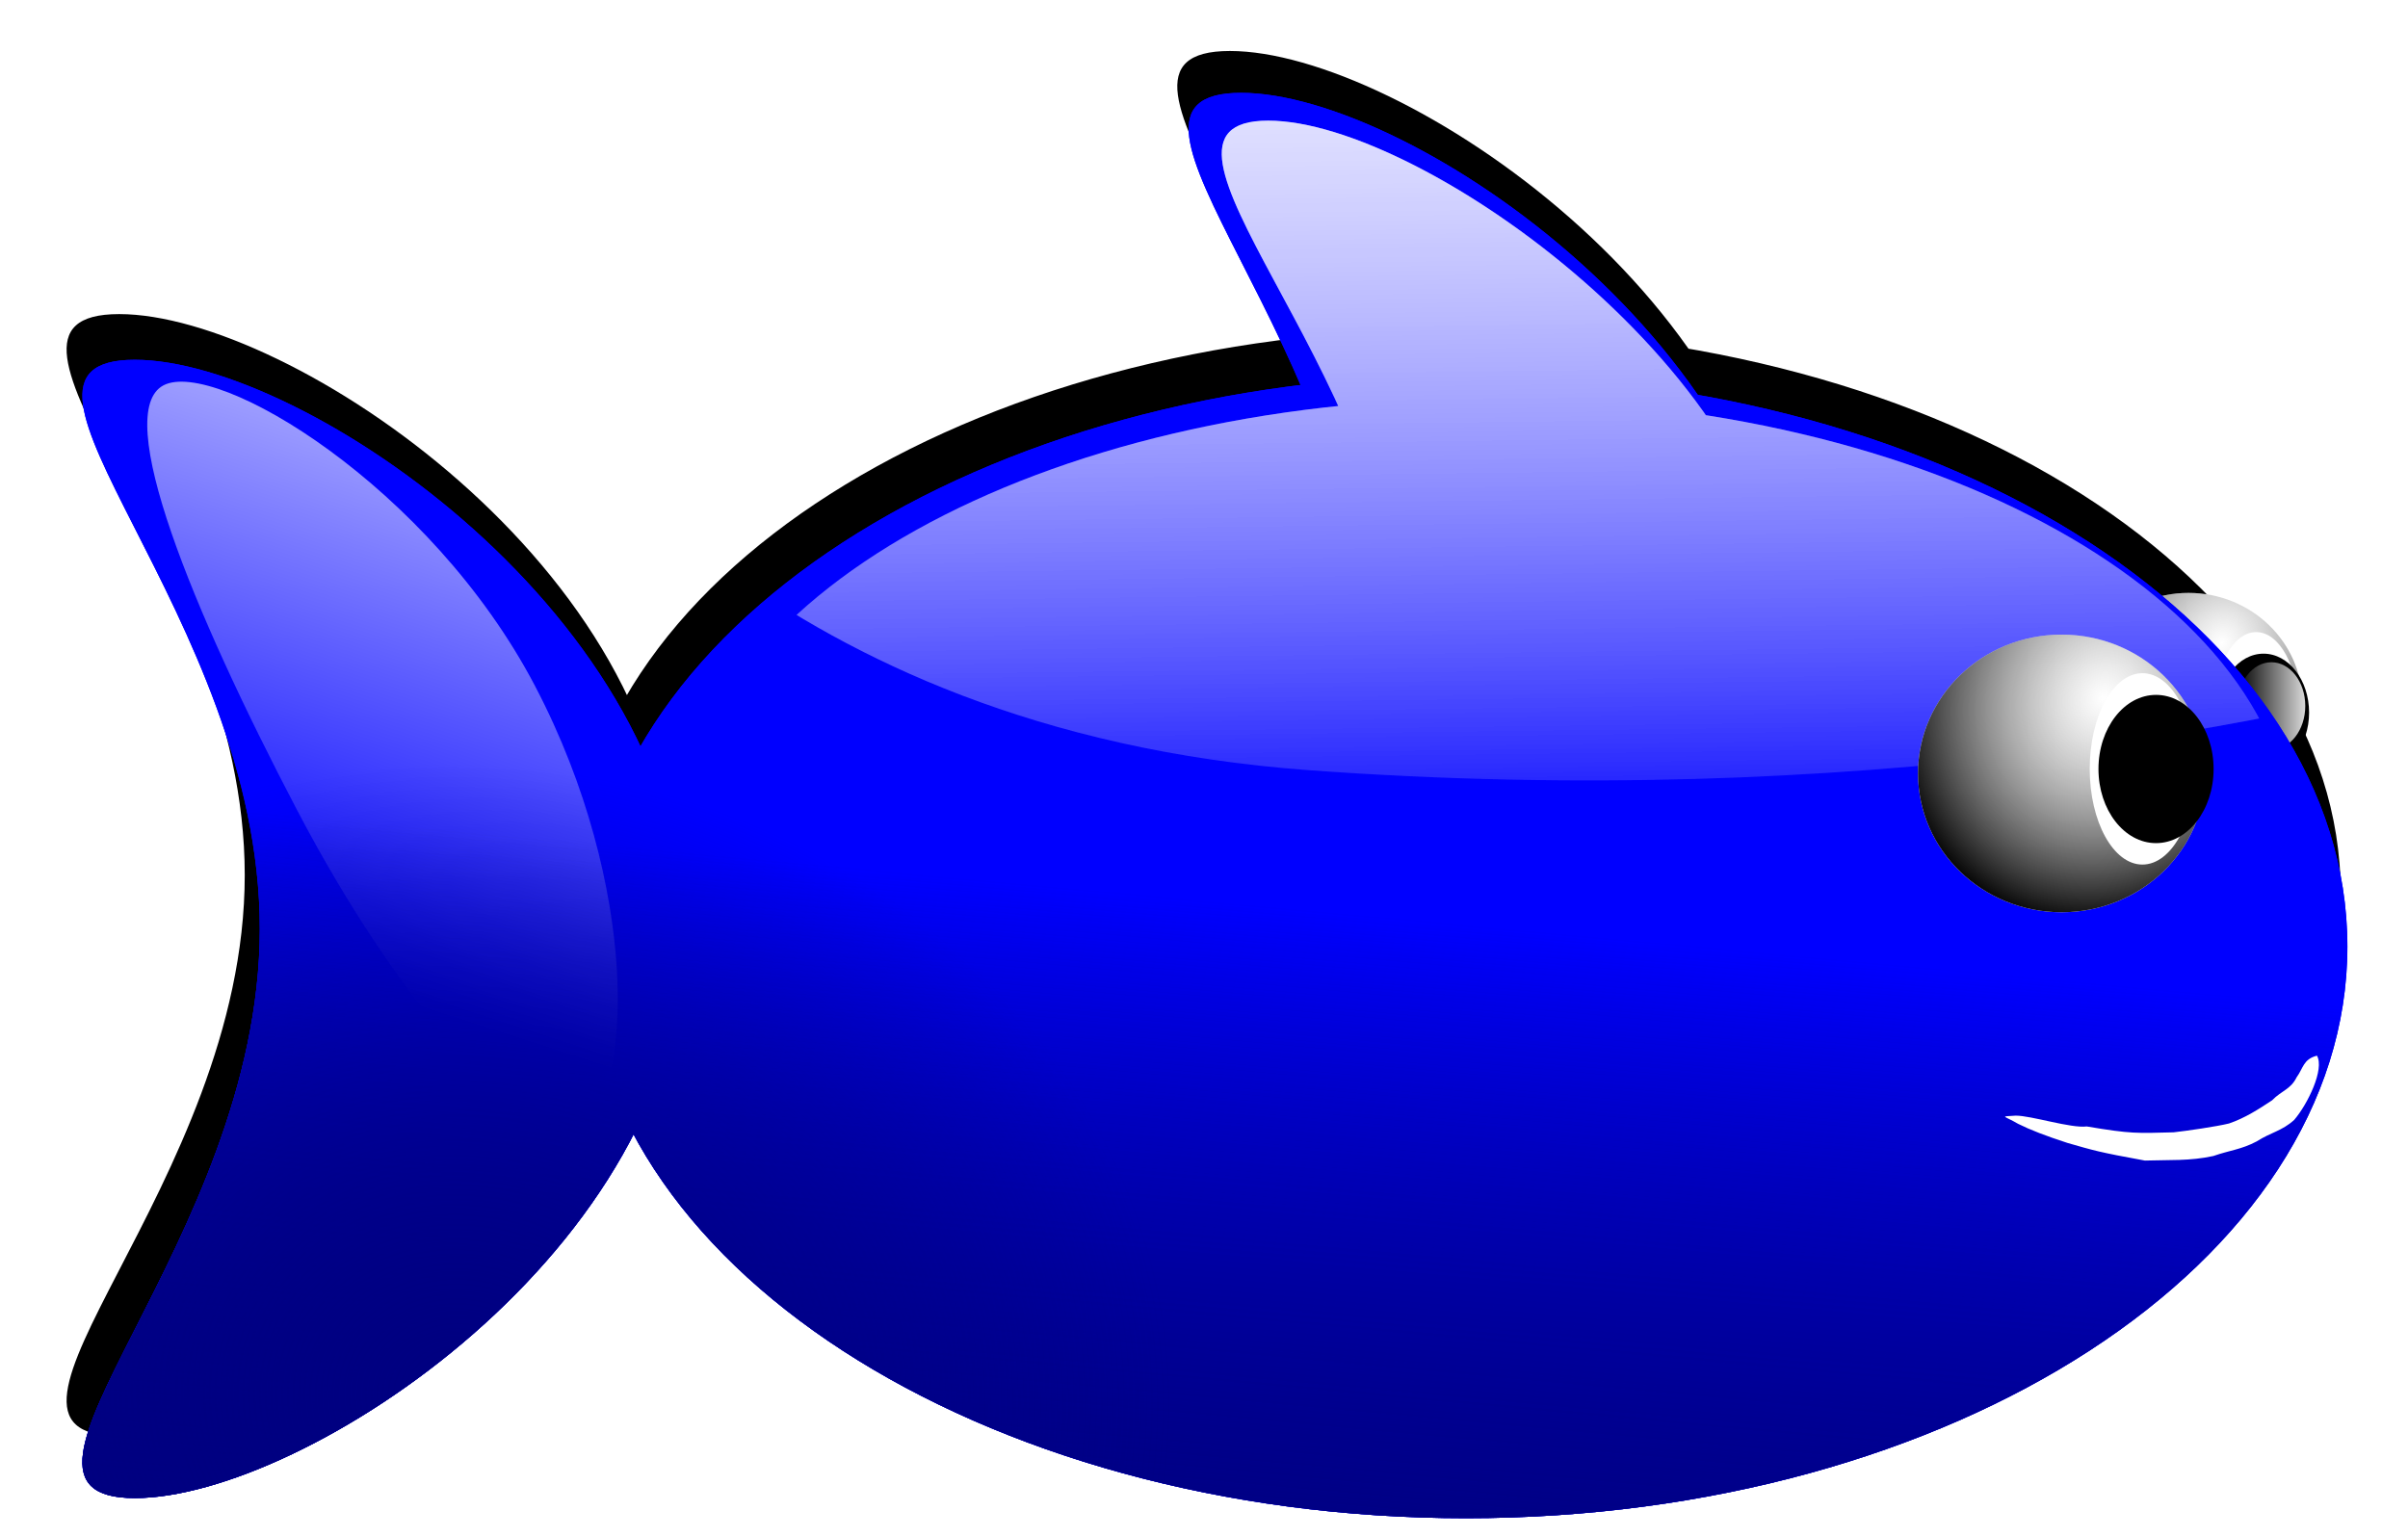<?xml version="1.0" encoding="UTF-8"?>
<svg viewBox="0 0 978.725 624.967" xmlns="http://www.w3.org/2000/svg" xmlns:xlink="http://www.w3.org/1999/xlink">
 <defs>
  <clipPath id="h">
   <path d="m3275.6 8861s187.61 425.93 669.31 476.63 867.07-55.776 1085.1-152.12-273.81-669.31-273.81-669.31l-613.54-334.66-501.99 147.05z"/>
  </clipPath>
  <filter id="j">
   <feGaussianBlur stdDeviation="22.452"/>
  </filter>
  <linearGradient id="c">
   <stop stop-color="#fff" offset="0"/>
   <stop stop-color="#fff" stop-opacity="0" offset="1"/>
  </linearGradient>
  <linearGradient id="b">
   <stop stop-color="#000080" offset="0"/>
   <stop stop-color="#000080" stop-opacity="0" offset="1"/>
  </linearGradient>
  <linearGradient id="g" x1="4673.1" x2="4315" gradientUnits="userSpaceOnUse" xlink:href="#c"/>
  <linearGradient id="f" x1="3965.2" x2="4051.4" y1="10157" y2="9407.8" gradientUnits="userSpaceOnUse" xlink:href="#b"/>
  <linearGradient id="a" x1="4081.5" x2="4109.2" y1="7966.3" y2="9473.9" gradientUnits="userSpaceOnUse" xlink:href="#c"/>
  <linearGradient id="e" x1="3697" x2="2657.2" y1="8687" y2="9562.5" gradientTransform="matrix(.486 -.254 .218 .416 -326.87 7491.8)" gradientUnits="userSpaceOnUse" xlink:href="#c"/>
  <linearGradient id="k" x1="4168" x2="4010.8" y1="9105.7" y2="9621.8" gradientUnits="userSpaceOnUse" xlink:href="#b"/>
  <radialGradient id="d" cx="4686.1" cy="9250.3" r="152.12" gradientTransform="matrix(1.332 .554 -.62 1.493 4004.9 -7123.7)" gradientUnits="userSpaceOnUse">
   <stop stop-color="#808080" stop-opacity="0" offset="0"/>
   <stop offset="1"/>
  </radialGradient>
  <radialGradient id="i" cx="4047.1" cy="8756" r="918.76" gradientTransform="matrix(.033 -.692 .628 .046 -2347.5 12287)" gradientUnits="userSpaceOnUse" xlink:href="#b"/>
 </defs>
 <path transform="matrix(.503 0 0 .494 -114.76 -5752.3)" d="m1668.2 12152c0 254.94-308.99 457.53-446.21 457.53s101.41-206.67 101.41-461.62-238.63-461.62-101.41-461.62 446.21 210.76 446.21 465.7zm-897.49 216.51c0 254.94-308.99 457.53-446.21 457.53s101.41-206.67 101.41-461.62-238.63-461.62-101.41-461.62 446.21 210.76 446.21 465.7zm1348.8 10.213c0 256.07-320.09 463.66-714.95 463.66s-714.95-207.59-714.95-463.66 320.09-463.66 714.95-463.66 714.95 207.59 714.95 463.66z" filter="url(#j)"/>
 <g transform="matrix(.501 0 0 .501 -1479.6 -5038.2)">
  <path transform="matrix(.607 0 0 .607 2017.2 4943.3)" d="m4619.3 9363c0 81.211-68.105 147.05-152.12 147.05s-152.12-65.835-152.12-147.05 68.105-147.05 152.12-147.05 152.12 65.835 152.12 147.05z" fill="#fff"/>
  <path transform="matrix(.607 0 0 .607 2017.2 4943.3)" d="m4619.3 9363c0 81.211-68.105 147.05-152.12 147.05s-152.12-65.835-152.12-147.05 68.105-147.05 152.12-147.05 152.12 65.835 152.12 147.05z" fill="url(#d)"/>
  <path transform="matrix(.223 0 0 .419 3787.5 6707.7)" d="m4619.3 9363c0 81.211-68.105 147.05-152.12 147.05s-152.12-65.835-152.12-147.05 68.105-147.05 152.12-147.05 152.12 65.835 152.12 147.05z" fill="#fff"/>
  <path transform="matrix(.243 0 0 .325 3704.1 7591.5)" d="m4619.3 9363c0 81.211-68.105 147.05-152.12 147.05s-152.12-65.835-152.12-147.05 68.105-147.05 152.12-147.05 152.12 65.835 152.12 147.05z"/>
  <path transform="matrix(.181 0 0 .241 3987.4 8372.6)" d="m4619.3 9363c0 81.211-68.105 147.05-152.12 147.05s-152.12-65.835-152.12-147.05 68.105-147.05 152.12-147.05 152.12 65.835 152.12 147.05z" fill="url(#g)"/>
  <g transform="matrix(1 0 0 .806 40.564 3218.5)" fill="#00f">
   <path d="m4365.8 9155.1c0 316.44-308.99 567.9-446.21 567.9s101.41-256.53 101.41-572.97-238.63-572.97-101.41-572.97 446.21 261.6 446.21 578.04zm-897.49 268.74c0 316.44-308.99 567.9-446.21 567.9s101.41-256.53 101.41-572.97-238.63-572.97-101.41-572.97 446.21 261.6 446.21 578.04zm1348.8 12.676c0 317.84-320.09 575.51-714.95 575.51s-714.95-257.66-714.95-575.51 320.09-575.51 714.95-575.51 714.95 257.66 714.95 575.51z"/>
   <path d="m4365.8 9155.1c0 316.44-308.99 567.9-446.21 567.9s101.41-256.53 101.41-572.97-238.63-572.97-101.41-572.97 446.21 261.6 446.21 578.04zm-897.49 268.74c0 316.44-308.99 567.9-446.21 567.9s101.41-256.53 101.41-572.97-238.63-572.97-101.41-572.97 446.21 261.6 446.21 578.04zm1348.8 12.676c0 317.84-320.09 575.51-714.95 575.51s-714.95-257.66-714.95-575.51 320.09-575.51 714.95-575.51 714.95 257.66 714.95 575.51z"/>
  </g>
  <g transform="matrix(1 0 0 .806 40.564 3218.5)" fill="url(#f)">
   <path d="m4365.8 9155.1c0 316.44-308.99 567.9-446.21 567.9s101.41-256.53 101.41-572.97-238.63-572.97-101.41-572.97 446.21 261.6 446.21 578.04zm-897.49 268.74c0 316.44-308.99 567.9-446.21 567.9s101.41-256.53 101.41-572.97-238.63-572.97-101.41-572.97 446.21 261.6 446.21 578.04zm1348.8 12.676c0 317.84-320.09 575.51-714.95 575.51s-714.95-257.66-714.95-575.51 320.09-575.51 714.95-575.51 714.95 257.66 714.95 575.51z"/>
   <path d="m4365.8 9155.1c0 316.44-308.99 567.9-446.21 567.9s101.41-256.53 101.41-572.97-238.63-572.97-101.41-572.97 446.21 261.6 446.21 578.04zm-897.49 268.74c0 316.44-308.99 567.9-446.21 567.9s101.41-256.53 101.41-572.97-238.63-572.97-101.41-572.97 446.21 261.6 446.21 578.04zm1348.8 12.676c0 317.84-320.09 575.51-714.95 575.51s-714.95-257.66-714.95-575.51 320.09-575.51 714.95-575.51 714.95 257.66 714.95 575.51z"/>
  </g>
  <g transform="matrix(.915 0 0 .633 373.38 4725.6)" fill="url(#a)">
   <g transform="translate(35.494 70.988)" clip-path="url(#h)" fill="url(#a)">
    <path d="m4365.8 9155.1c0 316.44-308.99 567.9-446.21 567.9s101.41-256.53 101.41-572.97-249.72-645.07-112.5-645.07 457.3 333.7 457.3 650.14zm-897.49 268.74c0 316.44-308.99 567.9-446.21 567.9s101.41-256.53 101.41-572.97-238.63-572.97-101.41-572.97 446.21 261.6 446.21 578.04zm1348.8 12.676c0 317.84-320.09 575.51-714.95 575.51s-714.95-257.66-714.95-575.51 320.09-575.51 714.95-575.51 714.95 257.66 714.95 575.51z"/>
    <path d="m4365.8 9155.1c0 316.44-308.99 567.9-446.21 567.9s101.41-256.53 101.41-572.97-244.17-645.07-106.95-645.07 451.75 333.7 451.75 650.14zm-897.49 268.74c0 316.44-308.99 567.9-446.21 567.9s101.41-256.53 101.41-572.97-238.63-572.97-101.41-572.97 446.21 261.6 446.21 578.04zm1348.8 12.676c0 317.84-320.09 575.51-714.95 575.51s-714.95-257.66-714.95-575.51 320.09-575.51 714.95-575.51 714.95 257.66 714.95 575.51z"/>
   </g>
  </g>
  <path d="m3387.4 10613c85.116 162.48 79.366 332.39 37.195 354.48s-145.36-91.717-230.47-254.2-150.35-322.25-108.18-344.34 216.35 81.577 301.46 244.06z" fill="url(#e)"/>
  <g transform="matrix(.915 0 0 .633 373.38 4725.6)" fill="url(#a)">
   <g transform="translate(35.494 70.988)" clip-path="url(#h)" fill="url(#a)">
    <path d="m4365.8 9155.1c0 316.44-308.99 567.9-446.21 567.9s101.41-256.53 101.41-572.97-249.72-645.07-112.5-645.07 457.3 333.7 457.3 650.14zm-897.49 268.74c0 316.44-308.99 567.9-446.21 567.9s101.41-256.53 101.41-572.97-238.63-572.97-101.41-572.97 446.21 261.6 446.21 578.04zm1348.8 12.676c0 317.84-320.09 575.51-714.95 575.51s-714.95-257.66-714.95-575.51 320.09-575.51 714.95-575.51 714.95 257.66 714.95 575.51z"/>
    <path d="m4365.8 9155.1c0 316.44-308.99 567.9-446.21 567.9s101.41-256.53 101.41-572.97-244.17-645.07-106.95-645.07 451.75 333.7 451.75 650.14zm-897.49 268.74c0 316.44-308.99 567.9-446.21 567.9s101.41-256.53 101.41-572.97-238.63-572.97-101.41-572.97 446.21 261.6 446.21 578.04zm1348.8 12.676c0 317.84-320.09 575.51-714.95 575.51s-714.95-257.66-714.95-575.51 320.09-575.51 714.95-575.51 714.95 257.66 714.95 575.51z"/>
   </g>
  </g>
  <path d="m3387.4 10613c85.116 162.48 79.366 332.39 37.195 354.48s-145.36-91.717-230.47-254.2-150.35-322.25-108.18-344.34 216.35 81.577 301.46 244.06z" fill="url(#e)"/>
  <g transform="matrix(1 0 0 .806 40.564 3218.5)">
   <path d="m4365.8 9155.1c0 316.44-308.99 567.9-446.21 567.9s101.41-256.53 101.41-572.97-238.63-572.97-101.41-572.97 446.21 261.6 446.21 578.04zm-897.49 268.74c0 316.44-308.99 567.9-446.21 567.9s101.41-256.53 101.41-572.97-238.63-572.97-101.41-572.97 446.21 261.6 446.21 578.04zm1348.8 12.676c0 317.84-320.09 575.51-714.95 575.51s-714.95-257.66-714.95-575.51 320.09-575.51 714.95-575.51 714.95 257.66 714.95 575.51z" fill="url(#f)"/>
   <path d="m4365.8 9155.1c0 316.44-308.99 567.9-446.21 567.9s101.41-256.53 101.41-572.97-238.63-572.97-101.41-572.97 446.21 261.6 446.21 578.04zm-897.49 268.74c0 316.44-308.99 567.9-446.21 567.9s101.41-256.53 101.41-572.97-238.63-572.97-101.41-572.97 446.21 261.6 446.21 578.04zm1348.8 12.676c0 317.84-320.09 575.51-714.95 575.51s-714.95-257.66-714.95-575.51 320.09-575.51 714.95-575.51 714.95 257.66 714.95 575.51z" fill="url(#i)"/>
  </g>
  <path transform="matrix(.766 0 0 .766 1204 3511.8)" d="m4619.3 9363c0 81.211-68.105 147.05-152.12 147.05s-152.12-65.835-152.12-147.05 68.105-147.05 152.12-147.05 152.12 65.835 152.12 147.05z" fill="#fff"/>
  <path transform="matrix(.766 0 0 .766 1204 3511.8)" d="m4619.3 9363c0 81.211-68.105 147.05-152.12 147.05s-152.12-65.835-152.12-147.05 68.105-147.05 152.12-147.05 152.12 65.835 152.12 147.05z" fill="url(#d)"/>
  <path transform="matrix(.281 0 0 .528 3436.1 5736.5)" d="m4619.3 9363c0 81.211-68.105 147.05-152.12 147.05s-152.12-65.835-152.12-147.05 68.105-147.05 152.12-147.05 152.12 65.835 152.12 147.05z" fill="#fff"/>
  <path transform="matrix(.307 0 0 .409 3331 6850.8)" d="m4619.3 9363c0 81.211-68.105 147.05-152.12 147.05s-152.12-65.835-152.12-147.05 68.105-147.05 152.12-147.05 152.12 65.835 152.12 147.05z"/>
  <path transform="matrix(.228 0 0 .304 3688.3 7835.7)" d="m4619.3 9363c0 81.211-68.105 147.05-152.12 147.05s-152.12-65.835-152.12-147.05 68.105-147.05 152.12-147.05 152.12 65.835 152.12 147.05z" fill="url(#g)"/>
  <path d="m4814.5 10965c-10.131 9.137-18.707 9.931-30.538 17.496-12.385 6.531-21.637 7.108-35.042 11.775-18.931 4.193-36.218 3.062-55.534 3.705-37.801-6.86-41.89-8.329-62.708-14.272-17.533-5.676-30.337-10.628-40.191-15.551-11.353-6.709-15.643-5.79-1.945-6.625 12.481-0.113 44.919 10.45 57.677 8.77 36.162 6.106 40.662 5.533 70.468 4.763 10.444-1.138 34.912-4.69 44.944-7.167 12.96-4.403 24.166-11.676 34.907-18.781 7.897-8.083 15.074-8.786 19.959-18.729 5.397-7.31 5.252-14.614 16.461-17.523 6.336 10.909-7.565 39.464-18.458 52.139z" fill="#fff"/>
 </g>
</svg>
